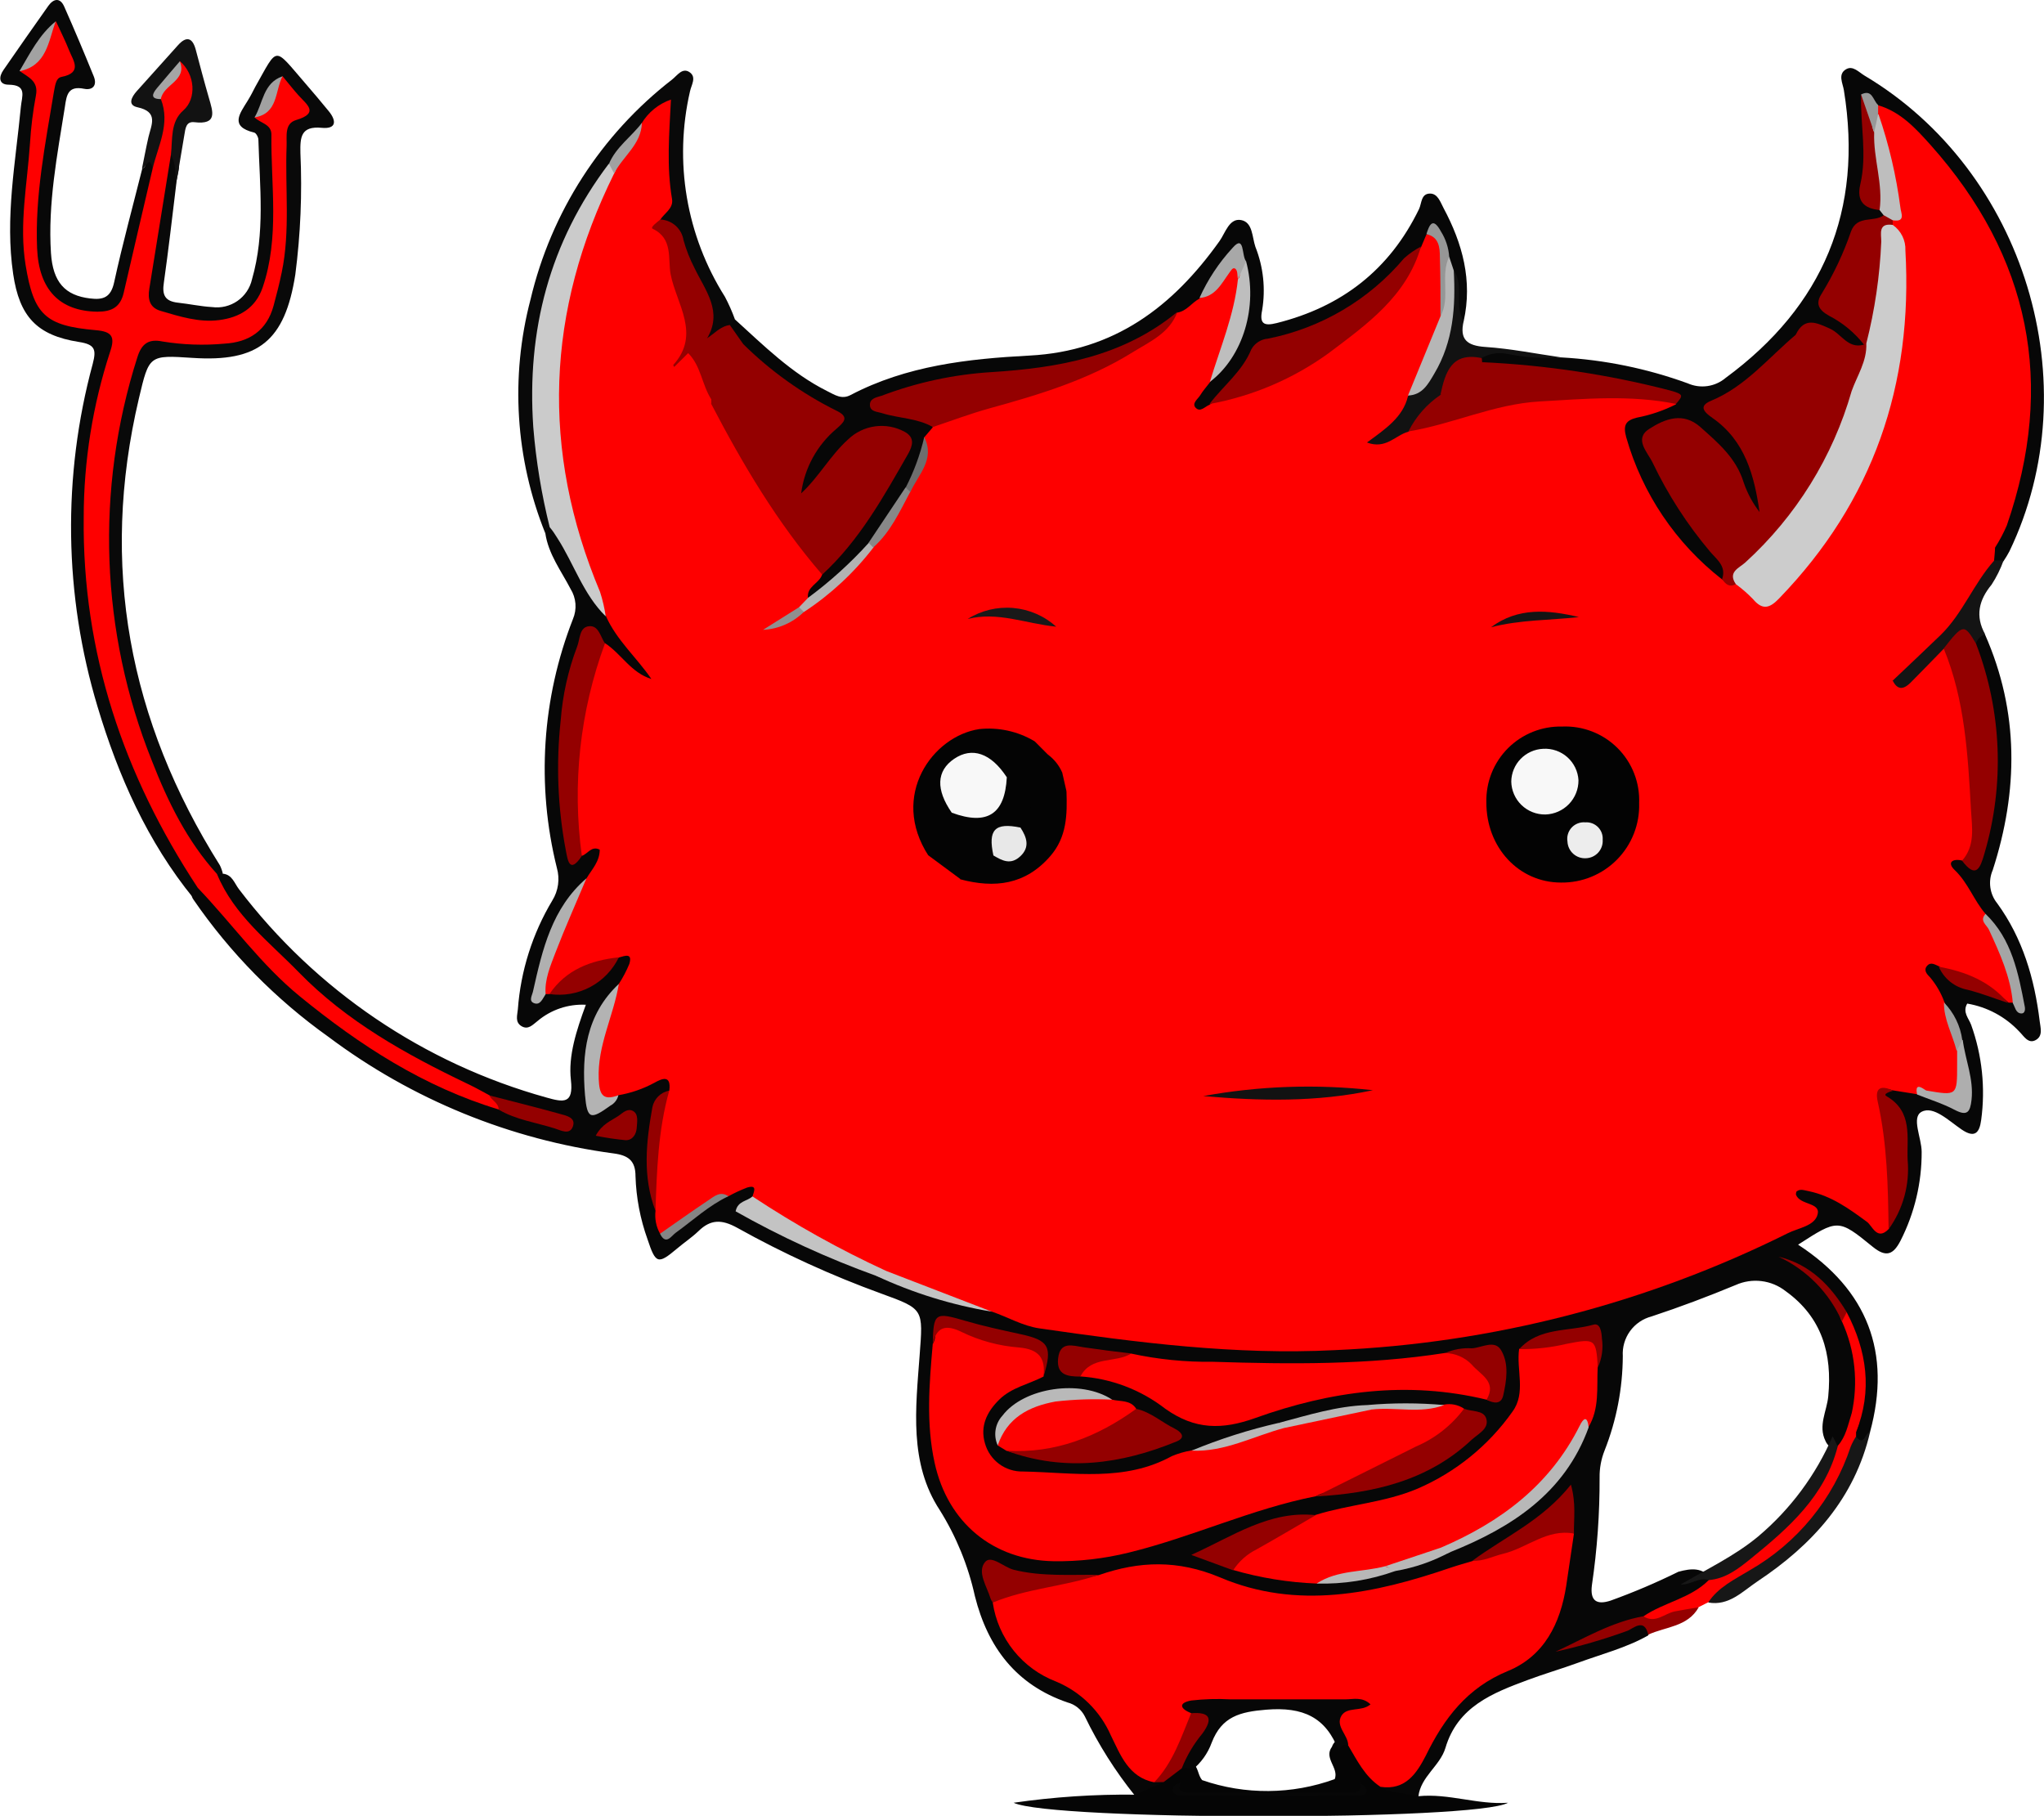 <svg width="197" height="175" viewBox="0 0 197 175" fill="none" xmlns="http://www.w3.org/2000/svg">
<g clip-path="url(#clip0_32_255)">
<path d="M21.479 84.202C22.37 84.283 22.586 85.107 23.024 85.686C30.441 95.438 40.854 102.494 52.668 105.773C54.317 106.241 55.29 106.411 55.023 104.081C54.755 101.751 55.558 99.295 56.464 96.832C54.771 96.746 53.109 97.305 51.813 98.397C51.353 98.746 50.914 99.288 50.26 98.894C49.607 98.501 49.867 97.826 49.911 97.269C50.184 93.563 51.322 89.972 53.232 86.784C53.52 86.32 53.708 85.801 53.783 85.261C53.859 84.72 53.82 84.17 53.671 83.645C51.687 75.681 52.229 67.297 55.223 59.654C55.419 59.189 55.501 58.683 55.461 58.179C55.42 57.676 55.26 57.189 54.993 56.76C54.087 55.016 52.853 53.406 52.556 51.38C52.581 51.215 52.656 51.06 52.77 50.937C52.884 50.814 53.032 50.728 53.195 50.69C54.592 50.69 54.807 51.907 55.201 52.783C56.189 55.009 57.133 57.176 59.243 58.578C60.402 60.367 61.419 62.244 62.957 63.773C63.656 64.455 63.938 65.316 63.076 66.088C62.215 66.86 61.59 66.37 60.892 65.865C59.688 65.027 59.116 63.528 57.734 62.897C56.442 62.726 56.286 63.773 56.093 64.574C54.796 69.661 54.431 74.941 55.015 80.157C55.104 80.899 55.29 81.211 56.003 81.219C56.94 81.003 57.972 80.654 58.574 81.738C58.787 82.171 58.858 82.661 58.775 83.137C58.692 83.613 58.461 84.051 58.113 84.387C57.841 84.738 57.593 85.108 57.37 85.493C54.272 87.533 53.255 90.754 52.459 94.108C52.442 94.251 52.464 94.395 52.523 94.526C52.582 94.656 52.676 94.769 52.794 94.85C52.965 94.902 53.121 94.969 53.284 95.028C56.026 95.103 57.853 93.648 59.324 91.548C61.397 91.355 62.111 92.171 61.442 93.975C61.195 94.502 60.888 95 60.528 95.459C57.296 97.573 57.118 100.972 56.962 104.289C56.895 105.862 57.504 105.929 59.451 104.63C60.55 104.222 61.627 103.77 62.734 103.391C64.547 102.768 65.305 103.517 65.067 105.617C63.21 107.205 62.304 111.168 63.44 113.446C63.871 114.29 64.143 115.206 64.243 116.147C64.317 116.563 64.421 116.964 64.934 117.045C66.026 117.231 66.702 116.585 67.408 115.94C68.114 115.294 68.894 114.366 70.023 114.055C72.995 113.164 73.277 113.313 73.277 115.539C72.749 116.689 73.596 117.134 74.347 117.602C77.682 119.638 81.245 121.274 84.963 122.477C87.594 123.917 90.528 124.184 93.403 124.703C94.268 124.86 95.122 125.073 95.959 125.341C99.243 127.056 102.876 127.471 106.45 127.991C111.936 128.812 117.471 129.268 123.017 129.356C128.419 129.34 133.812 128.931 139.154 128.132C149.731 126.653 160.022 123.578 169.674 119.012C171.16 118.27 172.847 117.787 172.215 115.353C171.918 114.173 173.062 113.595 174.303 113.788C176.06 114.106 177.721 114.819 179.162 115.873C179.838 116.34 180.477 116.852 181.391 116.667C182.305 116.481 182.527 116.162 182.676 115.235C183.077 112.808 182.624 110.433 182.475 108.044C182.426 107.608 182.22 107.204 181.896 106.909C180.41 105.298 180.455 105.276 182.386 104.2C183.241 104.096 183.872 104.586 184.615 104.89C185.521 105.194 186.398 105.632 187.319 105.862C189.043 106.352 189.682 105.736 189.259 103.911C188.998 102.79 188.293 101.788 188.263 100.586C188.159 99.102 187.208 98.175 186.198 97.254C185.941 96.462 185.608 95.697 185.202 94.969C184.712 94.271 184.4 93.529 185.001 92.743C185.116 92.577 185.263 92.435 185.434 92.326C185.604 92.218 185.794 92.144 185.993 92.109C186.193 92.075 186.397 92.08 186.594 92.125C186.791 92.17 186.977 92.254 187.141 92.372C188.36 95.036 190.856 94.999 193.204 95.184C193.336 95.138 193.461 95.073 193.575 94.991C193.709 92.268 192.371 90.368 190.232 88.914C189.578 87.526 188.783 86.208 187.862 84.981C186.554 83.378 187.119 82.361 189.348 82.013C190.351 82.257 190.596 81.693 190.752 80.84C191.882 75.296 191.627 69.559 190.009 64.136C189.741 63.313 189.229 62.504 189.831 61.613C190.209 61.035 190.648 60.671 191.316 61.153C194.615 68.618 194.526 76.224 192.059 83.853C191.831 84.377 191.751 84.954 191.829 85.521C191.906 86.087 192.137 86.622 192.498 87.066C194.949 90.435 196.086 94.323 196.584 98.412C196.658 99.043 196.926 99.837 196.198 100.237C195.47 100.638 195.046 99.829 194.608 99.406C193.279 97.987 191.519 97.043 189.6 96.72C189.117 97.551 189.756 98.145 189.979 98.768C191.035 101.703 191.366 104.85 190.945 107.94C190.774 109.231 190.291 109.691 189.058 108.853C187.825 108.014 186.346 106.545 185.209 107.146C184.184 107.68 185.209 109.662 185.209 111.012C185.221 113.98 184.525 116.907 183.181 119.553C182.49 120.896 181.807 121.238 180.469 120.14C177.163 117.438 177.111 117.498 173.3 119.954C179.987 124.31 182.319 130.343 180.232 138.016C179.838 138.454 179.964 139.329 179.147 139.389C178.605 139.433 178.501 138.973 178.404 138.55C178.411 138.318 178.441 138.086 178.493 137.86C179.147 136.098 179.416 134.218 179.282 132.344C179.147 130.47 178.612 128.646 177.713 126.996C176.925 125.292 175.756 123.792 174.296 122.611C175.938 123.953 177.233 125.671 178.07 127.619C179.337 130.337 179.634 133.407 178.909 136.316C178.411 137.504 178.798 139.166 177.074 139.685C176.83 139.669 176.595 139.586 176.396 139.444C176.197 139.303 176.041 139.109 175.945 138.884C175.202 137.4 176.071 136.005 176.205 134.573C176.606 130.469 175.596 126.944 172.104 124.436C171.431 123.906 170.626 123.57 169.776 123.466C168.926 123.361 168.063 123.491 167.282 123.842C164.615 124.948 161.918 125.965 159.177 126.87C158.342 127.087 157.61 127.587 157.104 128.284C156.599 128.981 156.352 129.832 156.405 130.692C156.39 133.804 155.796 136.887 154.652 139.782C154.321 140.61 154.157 141.495 154.169 142.386C154.183 145.863 153.935 149.336 153.426 152.775C153.233 154.319 153.916 154.682 155.224 154.259C157.454 153.455 159.637 152.526 161.762 151.477C162.966 151.15 164.117 151.002 164.972 152.219C165.12 153.176 164.496 153.525 163.768 153.926C162.172 154.888 160.472 155.667 158.701 156.248C156.747 156.367 155.128 157.525 153.649 157.91C154.882 157.532 156.331 156.656 157.966 156.337C159.139 156.107 159.347 156.471 158.85 157.614C156.717 158.816 154.347 159.417 152.067 160.255C150.477 160.834 148.842 161.309 147.252 161.903C143.857 163.164 140.491 164.47 139.31 168.455C138.79 170.191 136.925 171.216 136.702 173.138C135.335 174.332 134.095 173.961 132.921 172.826C132.817 172.627 132.792 172.395 132.853 172.179C132.914 171.962 133.055 171.777 133.248 171.661C136.219 170.221 137.208 167.208 138.731 164.671C139.303 163.706 139.8 162.682 140.915 162.281C147.772 159.84 150.477 154.697 150.462 147.759C150.506 146.542 150.179 146.178 148.976 146.92C146.528 148.332 144.17 149.896 141.918 151.603C136.769 153.206 131.695 154.979 126.13 154.794C122.891 154.682 119.681 154.408 116.821 153.057C113.203 151.358 109.823 151.67 106.323 153.057C103.515 153.057 100.759 152.315 97.921 152.486C96.606 152.568 95.885 152.879 96.435 154.341C97.032 156.132 98.038 157.759 99.372 159.096C100.707 160.432 102.333 161.441 104.124 162.044C105.647 162.578 106.442 163.758 107.096 165.123C108.233 167.438 109.377 169.769 111.739 171.156C111.894 171.242 112.029 171.359 112.137 171.499C112.244 171.64 112.321 171.801 112.363 171.972C112.245 173.234 111.19 173.508 110.268 173.813C109.837 173.954 109.191 173.887 109.399 173.071C107.498 170.711 105.873 168.141 104.555 165.413C104.387 165.082 104.151 164.791 103.861 164.56C103.571 164.328 103.236 164.161 102.876 164.069C97.928 162.37 95.201 158.756 93.961 153.829C93.314 150.891 92.168 148.085 90.573 145.533C87.601 141.014 88.255 135.715 88.634 130.617C88.968 126.165 89.057 126.165 84.971 124.681C80.164 122.937 75.506 120.811 71.041 118.321C69.555 117.505 68.492 117.505 67.326 118.641C66.687 119.256 65.944 119.746 65.26 120.325C63.411 121.883 63.195 121.809 62.408 119.435C61.705 117.479 61.314 115.426 61.249 113.35C61.249 111.866 60.558 111.346 59.146 111.161C49.171 109.83 39.705 105.961 31.657 99.926C26.58 96.311 22.177 91.836 18.648 86.702C18.576 86.609 18.524 86.502 18.495 86.388C18.466 86.274 18.461 86.156 18.48 86.039C18.498 85.923 18.541 85.812 18.604 85.713C18.668 85.614 18.751 85.529 18.849 85.463C20.119 84.944 20.543 85.953 21.122 86.71C27.847 95.471 36.837 102.234 47.125 106.27C47.411 106.349 47.701 106.408 47.994 106.449C49.317 106.931 50.676 107.317 51.88 107.673C50.298 107.28 48.641 106.582 46.88 106.189C41.1 103.629 35.535 100.705 30.654 96.631C27.255 93.811 24.184 90.617 21.501 87.111C20.877 86.294 19.807 85.508 20.758 84.261C20.853 84.17 20.976 84.114 21.108 84.103C21.239 84.092 21.37 84.127 21.479 84.202Z" fill="#070707"/>
<path d="M150.506 34.447C154.656 34.68 158.748 35.52 162.654 36.94C163.251 37.207 163.912 37.3 164.56 37.208C165.208 37.116 165.817 36.843 166.316 36.42C175.744 29.482 179.585 20.266 177.713 8.697C177.602 8.007 177.111 7.161 177.914 6.679C178.575 6.278 179.154 6.961 179.704 7.287C195.165 16.489 201.413 37.021 193.672 53.124C193.5 53.448 193.312 53.763 193.107 54.066C192.969 54.197 192.792 54.279 192.603 54.301C192.414 54.322 192.223 54.282 192.059 54.185C191.864 54.037 191.713 53.839 191.623 53.611C191.533 53.383 191.506 53.136 191.547 52.894C191.585 52.159 191.772 51.44 192.097 50.779C196.629 38.847 195.108 27.731 187.535 17.431C185.821 15.03 183.717 12.933 181.309 11.227C181.061 11.231 180.822 11.32 180.633 11.48C180.388 13.656 180.255 15.843 180.232 18.032C180.172 19.049 180.722 19.435 181.472 19.776C181.731 19.967 181.909 20.247 181.97 20.562C181.97 20.948 181.97 21.409 181.599 21.542C178.783 22.64 178.486 25.49 177.282 27.701C176.725 28.718 177.141 29.519 177.966 30.224C178.917 31.033 179.957 31.805 180.113 33.192C179.37 34.877 178.501 34.068 177.535 33.445C176.331 32.703 175.068 32.005 173.634 32.955C171.703 34.892 169.986 37.051 167.587 38.483C166.472 39.151 166.554 39.967 167.349 40.85C169.054 42.916 170.194 45.389 170.655 48.026C170.863 48.976 170.915 49.889 169.83 50.252C168.872 50.557 168.389 49.829 167.98 49.05C166.933 47.032 166.339 44.739 164.459 43.21C163.986 42.74 163.448 42.34 162.862 42.023C162.501 41.824 162.09 41.735 161.68 41.767C161.269 41.798 160.877 41.949 160.551 42.201C159.749 42.854 160.031 43.685 160.402 44.427C161.928 47.387 163.748 50.186 165.833 52.783C166.651 53.829 167.988 55.194 165.885 56.441C165.038 56.582 164.518 56.026 163.969 55.543C159.903 52.071 156.995 47.442 155.633 42.275C155.18 40.598 155.744 39.722 157.505 39.374C158.211 39.233 159.102 39.522 159.422 38.528C159.021 37.496 158.07 37.786 157.334 37.689C153.025 37.318 148.768 36.532 144.474 36.049C143.664 35.96 142.839 35.864 142.535 34.899C142.505 34.64 142.566 34.378 142.705 34.157C145.35 33.23 147.899 34.506 150.506 34.447Z" fill="#070707"/>
<path d="M70.833 30.781C73.611 33.304 76.293 35.975 79.703 37.682C80.446 38.045 81.1 38.535 81.984 38.068C87.378 35.24 93.284 34.58 99.213 34.268C107.386 33.845 113.025 29.571 117.542 23.227C118.099 22.44 118.478 21 119.615 21.208C120.751 21.416 120.67 22.848 120.996 23.791C121.765 25.732 121.989 27.846 121.643 29.905C121.375 31.211 121.821 31.441 123.04 31.137C129.317 29.571 133.939 25.987 136.769 20.14C137.029 19.59 136.948 18.655 137.832 18.655C138.575 18.655 138.827 19.486 139.132 20.058C140.959 23.471 141.933 27.048 141.071 30.944C139.927 31.063 140.023 30.202 139.956 29.504C139.888 28.564 139.699 27.636 139.392 26.744C139.186 26.246 139.041 25.725 138.961 25.193C138.842 24.785 138.693 24.406 138.218 24.369C137.899 24.44 137.585 24.537 137.282 24.659C135.595 24.889 134.942 26.41 134.057 27.464C131.487 30.536 128.114 32.131 124.399 33.222C122.837 33.623 121.473 34.575 120.558 35.901C119.555 37.318 118.084 38.402 117.044 39.834C116.197 40.324 115.343 40.502 114.644 39.656C113.946 38.81 114.347 37.993 114.875 37.222C115.101 36.755 115.377 36.315 115.699 35.908C119.124 33.845 120.818 29.067 119.161 26.143C117.334 26.447 116.873 27.939 116.323 29.349C115.622 30.071 114.878 30.75 114.094 31.382C105.825 36.576 96.219 36.821 86.561 38.461C88.047 39.745 89.874 39.27 90.417 40.88C90.488 41.159 90.495 41.45 90.437 41.731C90.379 42.013 90.258 42.277 90.082 42.505C89.34 44.063 88.76 45.696 88.01 47.254C87.385 49.481 85.342 50.809 84.295 52.761C82.393 54.831 80.781 57.257 77.779 57.955C76.293 56.471 77.779 55.81 78.559 54.942C81.203 51.861 83.544 48.534 85.55 45.006C85.959 44.308 86.501 43.522 85.721 42.78C84.941 42.038 83.909 42.253 83.062 42.78C81.427 43.878 80.402 45.533 79.272 47.076C78.648 47.93 78.091 48.998 76.843 48.293C75.595 47.588 76.041 46.512 76.405 45.518C76.92 44.213 77.629 42.992 78.507 41.897C79.347 40.821 79.183 39.953 78.01 39.374C75.238 38.001 73.106 35.849 70.914 33.756C70.524 33.496 70.224 33.122 70.055 32.685C69.886 32.248 69.857 31.769 69.971 31.315C70.059 31.162 70.184 31.033 70.335 30.94C70.485 30.847 70.656 30.792 70.833 30.781Z" fill="#070707"/>
<path d="M19.064 85.582L18.655 86.576C14.198 81.107 11.404 74.785 9.406 68.121C6.162 57.361 6 45.909 8.938 35.062C9.302 33.675 9.153 33.192 7.6 32.955C3.536 32.317 1.872 30.491 1.27 26.41C0.468 20.985 1.501 15.643 2.013 10.277C2.103 9.291 2.652 8.185 0.84 8.163C-0.126 8.163 -0.141 7.421 0.334 6.745C1.768 4.675 3.202 2.612 4.658 0.564C5.149 -0.126 5.78 -0.267 6.181 0.616C7.169 2.842 8.106 5.068 9.034 7.354C9.391 8.229 8.93 8.727 8.098 8.556C6.553 8.244 6.419 9.157 6.256 10.285C5.513 14.96 4.606 19.613 4.911 24.384C5.097 27.204 6.27 28.473 8.678 28.762C9.97 28.925 10.691 28.651 11.003 27.197C11.813 23.486 12.801 19.887 13.715 16.236C14.354 16.029 13.715 14.99 14.495 14.96C15.275 14.93 15.238 15.628 15.364 16.169C14.825 20.557 13.966 24.9 12.794 29.163C12.686 29.704 12.38 30.186 11.937 30.515C11.494 30.844 10.944 30.997 10.394 30.944C5.074 31.018 3.336 29.46 3.039 24.102C2.828 18.102 3.491 12.102 5.007 6.293C5.095 6.093 5.123 5.873 5.088 5.658C5.052 5.443 4.954 5.243 4.807 5.083C3.574 5.187 3.499 5.358 4.146 6.686C4.889 9.298 3.774 11.791 3.611 14.344C3.343 18.344 2.348 22.306 3.358 26.336C4.19 29.623 5.416 30.662 8.863 30.788C11.88 30.914 12.355 31.634 11.516 34.684C7.405 49.649 8.841 64.072 15.825 77.953C16.753 79.801 17.883 81.515 18.797 83.348C19.153 84.083 19.77 84.751 19.064 85.582Z" fill="#080808"/>
<path d="M21.479 84.201L20.914 84.246C19.428 84.676 18.93 83.504 18.381 82.621C12.771 73.494 9.547 63.698 9.532 52.857C9.532 46.49 10.149 40.309 12.162 34.268C12.905 31.946 13.41 31.575 15.877 31.871C17.643 32.096 19.429 32.136 21.204 31.99C22.285 31.957 23.327 31.58 24.178 30.912C25.028 30.244 25.642 29.322 25.929 28.28C27.415 23.998 26.835 19.62 26.858 15.272C26.858 13.483 27.296 11.71 26.954 9.973C26.137 10.381 26.954 10.856 26.843 11.279C26.843 16.251 27.37 21.23 26.464 26.165C25.595 30.87 22.92 32.673 18.187 31.805C13.284 30.914 12.905 30.387 13.73 25.527C14.227 22.559 14.911 19.59 15.401 16.622C15.411 16.257 15.515 15.901 15.704 15.589C15.893 15.277 16.16 15.019 16.479 14.841C17.831 15.583 16.991 16.763 16.984 17.765C16.597 20.919 16.241 24.08 15.795 27.219C15.602 28.451 15.914 29.029 17.14 29.17C18.239 29.289 19.369 29.534 20.439 29.593C21.298 29.709 22.17 29.499 22.883 29.005C23.595 28.51 24.096 27.767 24.287 26.922C25.572 22.47 25.03 17.965 24.904 13.468C24.904 13.231 24.688 12.823 24.502 12.778C22.088 12.192 23.12 10.938 23.863 9.721C24.138 9.276 24.376 8.816 24.606 8.363C26.835 4.423 26.337 4.467 29.391 7.992C30.164 8.882 30.926 9.788 31.679 10.708C32.459 11.658 32.422 12.459 30.996 12.318C28.99 12.133 28.923 13.223 28.953 14.737C29.131 18.652 28.967 22.575 28.462 26.462C27.459 32.851 24.918 34.914 18.551 34.491C14.361 34.216 14.376 34.216 13.388 38.394C9.591 54.497 12.422 69.449 21.189 83.385C21.317 83.645 21.414 83.919 21.479 84.201Z" fill="#090909"/>
<path d="M70.833 30.781L70.342 31.367C69.837 32.242 69.54 33.393 68.113 33.096C67.497 32.843 67.081 32.354 67.311 31.723C67.928 30.053 67.14 28.718 66.427 27.345C66.175 26.895 65.959 26.426 65.781 25.942C65.201 24.169 64.822 22.284 63.009 21.238C63.619 18.462 63.47 15.65 63.359 12.838C63.359 12.548 63.359 12.941 63.247 12.674C63.247 12.622 63.002 12.719 62.891 12.86C61.457 13.928 59.659 14.559 58.968 16.422C54.026 23.86 51.779 32.763 52.601 41.652C52.763 44.084 53.099 46.502 53.604 48.887C53.775 49.629 53.789 50.371 53.002 50.831L52.549 51.38C49.67 44.222 49.172 36.328 51.13 28.866C53.117 20.448 57.934 12.965 64.778 7.665C65.268 7.28 65.766 6.478 66.464 6.96C67.162 7.443 66.628 8.185 66.501 8.808C65.727 12.166 65.626 15.643 66.203 19.04C66.781 22.436 68.026 25.685 69.867 28.599C70.24 29.302 70.563 30.031 70.833 30.781Z" fill="#090909"/>
<path d="M109.421 172.959L112.148 171.765C111.881 170.518 113.04 170.399 113.634 169.85C113.872 169.721 114.146 169.673 114.414 169.713C114.682 169.753 114.93 169.88 115.12 170.073C115.506 170.496 115.484 171.119 115.863 171.557C120.007 172.992 124.519 172.958 128.641 171.46C129.065 170.37 127.549 169.449 128.374 168.344C128.428 168.179 128.517 168.027 128.634 167.899C128.75 167.771 128.893 167.668 129.052 167.598C129.211 167.528 129.383 167.492 129.557 167.493C129.73 167.494 129.902 167.531 130.06 167.602C130.88 168.096 131.574 168.772 132.089 169.578C132.604 170.383 132.927 171.297 133.032 172.247C134.176 172.87 135.484 172.781 136.695 173.108C139.622 172.811 142.416 173.954 145.343 173.738C142.274 175.49 101.368 175.482 97.69 173.738C101.574 173.176 105.497 172.915 109.421 172.959Z" fill="#050505"/>
<path d="M16.969 17.758C16.85 16.808 17.021 15.813 16.471 14.938C15.312 12.904 16.753 11.094 16.976 9.216C16.88 9.454 16.872 9.676 16.776 9.892C16.36 11.45 16.129 13.031 15.825 14.604C15.698 15.264 15.914 16.296 14.703 16.281C14.421 14.797 14.027 16.281 13.685 16.236C13.893 15.227 14.079 14.21 14.309 13.209C14.591 12.014 15.305 10.782 13.247 10.337C12.251 10.122 12.697 9.328 13.172 8.793C14.495 7.309 15.827 5.825 17.169 4.341C17.95 3.48 18.537 3.599 18.856 4.749C19.272 6.322 19.688 7.896 20.141 9.461C20.513 10.76 20.996 12.044 18.737 11.777C17.912 11.68 17.875 12.4 17.771 12.986C17.511 14.567 17.236 16.162 16.969 17.758Z" fill="#121212"/>
<path d="M177.119 139.344C177.914 138.454 178.107 137.311 178.456 136.235C179.6 136.576 179.073 137.326 178.887 137.994C178.887 138.135 178.887 138.283 178.887 138.424C178.642 143.255 175.514 146.416 172.297 149.436C170.01 151.468 167.43 153.147 164.645 154.415L163.731 154.875C162.649 155.549 161.468 156.05 160.232 156.36C159.563 156.575 158.701 156.916 158.396 155.773C160.388 154.408 162.943 154.052 164.704 152.263C166.747 150.371 169.288 149.154 171.316 147.18C173.701 144.858 175.143 141.934 177.119 139.344Z" fill="#FE0000"/>
<path d="M140.112 26.061C141.145 27.545 140.112 29.438 141.071 30.936C140.655 32.703 141.375 33.319 143.159 33.437C145.618 33.6 148.062 34.098 150.506 34.446C148.766 34.565 147.017 34.452 145.306 34.112C144.446 33.923 143.546 34.066 142.787 34.513C141.42 35.582 139.778 36.42 139.533 38.424C138.604 39.908 136.561 40.457 136.182 42.379C135.363 42.998 134.447 43.477 133.471 43.796C133.287 43.883 133.088 43.932 132.885 43.942C132.681 43.951 132.479 43.921 132.287 43.852C132.096 43.783 131.921 43.677 131.77 43.54C131.62 43.403 131.499 43.238 131.413 43.054C131.232 42.73 131.18 42.349 131.266 41.987C131.353 41.626 131.572 41.31 131.881 41.103C133.248 40.064 134.109 38.624 135.179 37.311C138.723 35.923 138.701 32.569 139.414 29.623C139.726 28.443 139.057 27.093 140.112 26.061Z" fill="#121212"/>
<path d="M164.637 154.438C165.603 152.953 167.2 152.211 168.634 151.336C173.236 148.698 176.702 144.457 178.367 139.426C178.507 139.084 178.678 138.756 178.88 138.446C179.704 139.463 179.741 138.031 180.239 138.008C178.753 144.412 174.66 148.902 169.362 152.419C167.951 153.362 166.628 154.801 164.637 154.438Z" fill="#171717"/>
<path d="M192.186 54.007H193.107C192.813 54.829 192.424 55.613 191.948 56.345C190.722 57.829 190.351 59.372 191.324 61.123C191.12 61.194 190.935 61.311 190.783 61.464C190.631 61.617 190.516 61.803 190.447 62.007C189.56 62.439 188.706 62.935 187.891 63.491C186.725 64.233 186.019 65.487 185.001 66.392C183.612 67.624 182.869 67.476 181.814 65.799C181.881 63.862 183.835 63.505 184.831 62.363C186.658 60.255 188.657 58.333 189.935 55.788C190.358 54.95 190.536 53.465 192.186 54.007Z" fill="#141414"/>
<path d="M158.389 155.766C159.533 156.508 160.41 155.499 161.413 155.298C162.156 155.15 162.951 155.031 163.723 154.898C162.654 156.797 160.536 156.76 158.857 157.539C158.471 155.847 157.371 156.998 156.807 157.183C154.56 158 152.262 158.666 149.927 159.179C152.698 157.896 155.328 156.308 158.389 155.766Z" fill="#940000"/>
<path d="M191.368 88.075C190.232 86.769 189.704 85.107 188.397 83.853C187.609 83.111 188.196 82.71 189.14 82.94C190.767 83.074 190.781 81.664 190.848 80.781C191.319 75.259 190.734 69.699 189.125 64.396C188.872 63.55 188.694 62.415 187.334 62.526C186.272 63.609 185.224 64.708 184.147 65.784C183.53 66.4 182.914 66.585 182.431 65.613C182.223 65.468 181.979 65.383 181.726 65.368C181.473 65.352 181.221 65.406 180.997 65.524C183.716 64.04 185.611 61.695 187.594 59.469C188.642 58.289 190.001 57.139 190.358 55.521C190.466 54.953 190.693 54.415 191.025 53.942C191.357 53.468 191.785 53.071 192.282 52.775C192.719 52.093 193.099 51.375 193.419 50.631C198.134 36.977 195.682 24.755 186.064 13.966C184.645 12.385 183.181 10.775 181.012 10.144C180.871 10.24 180.751 10.364 180.66 10.508C180.57 10.653 180.51 10.814 180.484 10.982C180.419 11.776 180.549 12.573 180.863 13.305C181.863 15.791 182.251 18.482 181.992 21.149C181.928 21.361 181.893 21.58 181.888 21.802C182.449 23.174 182.717 24.647 182.676 26.128C182.973 36.357 179.568 46.35 173.084 54.274C170.937 56.975 170.729 57.035 167.802 55.647C167.171 55.543 166.628 56.211 165.974 55.84C161.516 52.366 158.279 47.566 156.732 42.134C156.398 40.925 156.732 40.509 157.765 40.249C159.074 39.998 160.342 39.566 161.532 38.965C161.428 37.89 160.506 38.083 159.867 37.979C156.343 37.347 152.749 37.194 149.184 37.526C144.459 38.008 139.748 38.758 135.714 41.615C134.503 41.934 133.582 43.336 131.747 42.646C133.552 41.325 135.209 40.212 135.699 38.194C137.861 35.968 138.849 33.148 139.488 30.187C139.6 28.305 139.503 26.416 139.199 24.555C139.057 23.738 139.332 22.099 137.475 22.603L136.955 23.835C132.912 29.674 127.223 34.181 120.61 36.784C119.174 37.351 117.815 38.099 116.568 39.01C116.138 39.181 115.692 39.752 115.253 39.314C114.815 38.877 115.461 38.454 115.692 38.068C115.922 37.682 116.286 37.274 116.583 36.88C118.663 34 119.814 30.554 119.882 27.003C119.696 26.343 119.949 25.371 118.99 25.215C118.3 25.111 118.173 25.957 117.854 26.402C117.184 27.278 116.422 28.079 115.58 28.792C114.837 29.193 114.362 29.994 113.456 30.128C111.16 32.844 108.054 34.216 104.785 35.322C100.714 36.717 96.561 37.838 92.452 39.106C91.338 39.455 90.105 39.73 89.882 41.207L89.057 42.171C89.384 44.145 88.247 45.659 87.438 47.277C86.489 49.184 85.303 50.964 83.909 52.575C82.095 54.732 80.036 56.669 77.772 58.348C77.853 58.253 77.905 58.138 77.923 58.014C77.942 57.891 77.925 57.765 77.876 57.651C77.712 56.545 78.908 56.255 79.221 55.424C79.718 54.178 78.998 53.265 78.284 52.456C75.535 49.251 73.507 45.585 71.397 41.964C70.654 40.724 70.312 39.21 68.968 38.379C67.229 37.712 65.751 37.86 64.443 39.411C63.136 40.962 60.728 41.14 59.161 42.32C58.893 42.75 58.715 43.218 58.225 43.307C58.471 42.922 58.789 42.587 59.161 42.32C59.242 42.152 59.358 42.003 59.5 41.881C59.642 41.76 59.807 41.669 59.986 41.615C63.017 40.776 64.443 38.253 65.929 35.812C66.457 34.773 66.382 33.534 67.229 32.569C67.462 32.274 67.584 31.906 67.573 31.53C67.562 31.155 67.419 30.795 67.17 30.514C66.427 29.556 66.263 28.369 65.989 27.226C65.476 25.111 65.067 22.952 63.611 21.215C64.012 20.54 64.926 20.11 64.77 19.175C64.235 16.066 64.495 12.934 64.666 9.595C63.478 10.008 62.474 10.825 61.828 11.903C61.085 13.877 59.243 15.131 58.366 17.023C57.266 19.13 55.929 21.253 55.186 23.583C52.791 30.982 52.2 38.846 53.462 46.52C54.243 51.172 56.375 55.246 58.403 59.387C59.428 61.695 61.375 63.379 62.779 65.435C60.803 64.826 59.889 63.016 58.321 61.992C56.575 62.081 56.516 63.624 56.226 64.715C54.783 69.858 54.406 75.242 55.119 80.536C55.231 81.278 55.312 82.02 56.085 82.48C56.65 82.294 57.014 81.478 57.801 81.886C57.801 83.029 57.058 83.764 56.538 84.632C54.566 87.404 53.148 90.531 52.363 93.841C52.2 94.531 51.783 95.243 52.608 95.807H52.972C55.279 94.784 57.513 93.604 59.659 92.275C60.238 92.112 60.981 91.808 60.654 92.898C60.378 93.569 60.04 94.213 59.644 94.82C58.002 97.789 56.783 100.831 57.118 104.289C57.311 106.285 57.757 106.515 59.599 105.551C60.816 105.343 61.991 104.937 63.076 104.348C63.767 103.963 64.703 103.525 64.51 105.091C64.223 105.302 63.983 105.569 63.804 105.877C63.625 106.184 63.511 106.526 63.47 106.879C62.891 110.137 62.534 113.387 63.18 116.674C63.086 117.444 63.239 118.224 63.619 118.9C64.659 118.967 65.231 118.121 66.018 117.683C67.422 116.941 68.351 115.279 70.209 115.286C70.783 114.969 71.379 114.691 71.992 114.455C73.009 114.144 72.675 114.811 72.526 115.301C72.831 117.149 74.503 117.639 75.788 118.366C78.827 120.102 82.088 121.423 85.261 122.9C88.642 124.255 92.095 125.426 95.603 126.41C97.133 126.929 98.574 127.79 100.179 128.02C109.607 129.386 119.005 130.603 128.612 130.12C143.809 129.469 158.699 125.629 172.312 118.848C173.345 118.329 174.92 118.158 175.187 117.008C175.454 115.858 173.478 116.162 173.092 115.131C173.092 115.071 173.092 114.99 173.129 114.849C173.486 114.53 173.872 114.715 174.325 114.797C176.502 115.249 178.218 116.489 179.949 117.765C180.455 118.143 180.915 119.605 182.03 118.448C182.285 117.914 182.438 117.338 182.483 116.748C182.847 113.038 183.501 109.328 181.324 105.825C180.581 104.668 181.74 104.868 182.446 105.083L184.778 105.454C185.733 105.464 186.67 105.703 187.513 106.152C188.694 106.679 189.192 106.233 189.296 104.935C189.284 103.717 189.147 102.503 188.887 101.313C188.636 99.669 188.135 98.072 187.401 96.579C187.084 95.708 186.616 94.9 186.019 94.19C185.729 93.9 185.358 93.514 185.729 93.084C186.101 92.654 186.517 92.987 186.903 93.136C188.85 94.858 191.695 94.858 193.59 96.631H194.021C194.764 95.926 194.385 95.191 194.169 94.405C193.481 92.195 192.541 90.071 191.368 88.075ZM77.475 58.586L77.801 58.326C77.702 58.424 77.593 58.511 77.475 58.586Z" fill="#FE0000"/>
<path d="M59.183 42.26C58.916 42.691 58.737 43.158 58.247 43.247C58.494 42.862 58.812 42.527 59.183 42.26Z" fill="#333333"/>
<path d="M77.764 58.326C77.665 58.424 77.555 58.511 77.437 58.586L77.764 58.326Z" fill="#333333"/>
<path d="M133.047 172.202C131.561 171.223 130.818 169.694 129.942 168.218C129.199 167.223 127.772 166.533 128.404 164.938C128.745 164.077 128.121 164.648 127.98 164.633C124.199 164.196 120.395 164.589 116.606 164.47C115.93 164.47 115.796 164.99 115.662 165.494C114.406 167.72 113.812 170.451 111.242 171.765C108.753 171.29 107.973 169.078 107.066 167.253C106.04 164.907 104.148 163.046 101.784 162.058C100.185 161.447 98.777 160.422 97.705 159.088C96.633 157.754 95.936 156.159 95.684 154.467C96.048 152.649 97.571 152.82 98.879 152.59C101.204 152.182 103.597 152.323 105.907 151.796C109.83 150.438 113.5 150.312 117.586 152.018C125.016 155.18 132.49 153.592 139.815 151.083C140.514 150.846 141.227 150.653 141.933 150.438C144.121 149.563 146.253 148.552 148.315 147.41C149.578 146.757 150.751 146.186 151.695 147.818C151.45 149.488 151.205 151.158 150.952 152.827C150.387 156.456 148.835 159.602 145.328 161.042C141.413 162.652 139.184 165.583 137.416 169.204C136.554 170.874 135.469 172.573 133.047 172.202Z" fill="#FE0000"/>
<path d="M100.573 132.665C99.139 133.408 97.497 133.712 96.301 134.892C95.105 136.072 94.451 137.452 94.926 139.084C95.145 139.885 95.627 140.589 96.293 141.084C96.96 141.579 97.774 141.836 98.604 141.815C103.433 141.904 108.374 142.846 112.943 140.331C113.554 140.076 114.192 139.892 114.845 139.782C117.987 139.351 120.833 137.808 123.953 137.296C126.73 136.541 129.551 135.958 132.401 135.552C134.667 135.426 136.933 135.76 139.184 135.367C139.843 135.243 140.524 135.379 141.086 135.745C141.829 137.474 140.41 138.172 139.407 138.877C135.973 141.225 132.123 142.9 128.062 143.811C127.625 143.845 127.2 143.977 126.821 144.197C120.632 145.414 114.897 148.137 108.79 149.629C106.424 150.216 103.991 150.495 101.553 150.46C95.714 150.364 91.345 146.75 90.082 140.991C89.243 137.177 89.562 133.363 89.897 129.541C90.119 129.155 90.193 128.702 90.105 128.265C90.105 127.382 90.446 126.989 91.308 127.293C94.084 128.206 96.912 128.949 99.778 129.519C101.509 129.935 100.744 131.508 100.573 132.665Z" fill="#FE0000"/>
<path d="M14.703 16.281C15.223 14.055 16.442 11.94 15.505 9.55C15.015 8.808 15.639 8.497 15.996 8.066C16.568 7.413 17.296 6.864 17.333 5.892C18.819 7.153 18.96 9.513 17.675 10.634C16.39 11.754 16.649 13.431 16.471 14.923C15.783 19.227 15.089 23.528 14.391 27.827C14.235 28.792 14.391 29.638 15.468 29.957C17.311 30.499 19.183 31.1 21.13 30.847C23.076 30.595 24.629 29.697 25.312 27.709C26.962 22.87 26.1 17.891 26.159 12.964C26.159 11.94 25.06 11.873 24.532 11.302C26.181 10.485 25.914 8.333 27.229 7.339C27.749 7.962 28.247 8.608 28.789 9.209C29.599 10.099 30.78 10.901 28.537 11.569C27.392 11.91 27.66 13.142 27.623 14.077C27.467 18.128 27.987 22.24 27.155 26.239C26.932 27.323 26.657 28.399 26.367 29.467C25.713 31.864 24.005 32.985 21.642 33.118C19.648 33.302 17.638 33.232 15.661 32.91C14.294 32.628 13.633 33.148 13.232 34.454C9.17 47.184 9.67 60.928 14.643 73.33C16.174 77.256 18.031 81.055 20.914 84.231C22.549 88.216 25.936 90.761 28.804 93.707C33.41 98.434 39.116 101.603 45.015 104.43C45.758 104.779 46.456 105.172 47.17 105.558C47.549 105.892 48.136 105.914 48.425 106.345C48.715 106.775 48.633 107.012 48.061 106.923C40.855 104.749 34.688 100.749 28.916 96.037C25.156 92.973 22.378 89.032 19.064 85.567C11.917 74.725 7.92 62.897 8.068 49.837C8.074 44.428 8.931 39.054 10.609 33.912C11.122 32.428 10.773 31.953 9.235 31.82C4.354 31.396 3.254 30.335 2.467 25.542C1.828 21.616 2.63 17.728 2.89 13.825C2.984 12.273 3.175 10.729 3.462 9.202C3.737 7.806 2.719 7.443 1.895 6.842C3.611 5.647 4.324 3.718 5.386 2.041C5.817 2.983 6.285 3.903 6.664 4.861C7.043 5.818 7.994 7.012 5.921 7.413C5.334 7.525 5.305 8.378 5.178 8.949C4.361 13.906 3.366 18.856 3.574 23.924C3.744 27.946 5.765 29.987 9.383 30.039C10.78 30.039 11.612 29.601 11.932 28.176C12.838 24.206 13.782 20.243 14.703 16.281Z" fill="#FE0000"/>
<path d="M126.895 152.612C124.17 152.504 121.468 152.066 118.849 151.306C118.262 149.963 119.161 149.303 120.083 148.65C122.103 147.165 124.496 146.698 126.814 145.993C130.046 144.984 133.463 144.813 136.635 143.463C140.308 141.877 143.47 139.309 145.774 136.042C147.096 134.239 146.13 132.02 146.413 130.009C148.3 129.074 150.387 128.933 152.408 128.569C154.08 128.265 154.399 129.022 153.983 131.79C153.887 133.741 154.176 135.76 153.084 137.556C152.044 137.942 151.948 139.04 151.487 139.782C148.59 144.746 143.902 147.366 138.857 149.547C137.104 150.218 135.319 150.8 133.508 151.291C131.316 151.825 129.08 152.056 126.895 152.612Z" fill="#FE0000"/>
<path d="M143.277 134.892C135.662 133.044 128.233 134.06 120.989 136.658C117.809 137.8 115.179 137.808 112.311 135.767C109.948 133.932 107.089 132.846 104.102 132.651C103.545 131.285 104.295 131.003 105.461 130.706C106.628 130.41 107.861 130.981 109.005 130.447C111.602 131.01 114.254 131.277 116.91 131.241C124.34 131.478 131.836 131.552 139.243 130.395C142.252 130.157 144.072 131.404 144.288 133.793C144.384 134.639 144.459 135.329 143.277 134.892Z" fill="#FE0000"/>
<path d="M59.191 16.719C52.638 29.957 52.103 43.388 57.831 57.042C58.08 57.812 58.264 58.601 58.381 59.402C56.211 57.272 55.32 54.348 53.722 51.862C53.5 51.499 53.247 51.12 52.98 50.809C52.19 47.642 51.66 44.415 51.397 41.162C50.758 31.827 52.957 23.353 58.663 15.798C59.465 15.769 59.517 16.162 59.191 16.719Z" fill="#CBCBCB"/>
<path d="M189.102 82.947C190.388 81.508 190.061 79.727 189.964 78.079C189.667 72.796 189.392 67.498 187.334 62.496C189.199 60.114 189.303 60.099 190.447 62.029C192.935 68.502 193.22 75.614 191.257 82.265C190.863 83.638 190.462 84.758 189.102 82.947Z" fill="#940000"/>
<path d="M58.307 62.007C55.892 68.547 55.127 75.581 56.078 82.487C54.852 84.335 54.703 82.784 54.532 81.946C53.749 77.815 53.584 73.591 54.042 69.412C54.225 66.984 54.758 64.595 55.624 62.318C55.914 61.576 55.825 60.456 56.761 60.352C57.697 60.248 57.868 61.361 58.307 62.007Z" fill="#940000"/>
<path d="M96.992 139.811L96.138 139.292C96.687 136.116 98.582 134.587 102.646 134.365C104.174 134.17 105.726 134.348 107.17 134.884C107.98 135.099 108.946 134.884 109.511 135.775C109.674 136.91 108.983 137.563 108.121 138.001C104.637 139.975 100.996 141.043 96.992 139.811Z" fill="#FE0000"/>
<path d="M96.992 139.812C101.695 140.101 105.773 138.476 109.51 135.775C110.915 136.086 111.97 137.073 113.225 137.689C113.79 137.971 114.369 138.52 113.411 138.914C108.047 141.118 102.594 141.867 96.992 139.812Z" fill="#940000"/>
<path d="M126.821 144.219C130.031 142.616 133.255 141.021 136.479 139.403C138.314 138.619 139.908 137.365 141.101 135.767C141.844 136.057 142.965 135.886 143.233 136.68C143.567 137.674 142.49 138.164 141.858 138.736C137.653 142.706 132.378 143.908 126.821 144.219Z" fill="#940000"/>
<path d="M161.992 152.701C164.503 151.217 167.193 149.956 169.466 148.063C172.568 145.444 175.02 142.142 176.628 138.417L177.119 139.389C175.893 144.182 172.394 147.247 168.775 150.186C167.594 151.143 166.346 152.145 164.697 152.278C163.723 151.959 162.914 152.775 161.992 152.701Z" fill="#171717"/>
<path d="M126.814 146.023C124.919 147.121 123.025 148.249 121.115 149.317C120.192 149.774 119.409 150.471 118.849 151.336L114.815 149.852C118.782 148.071 122.349 145.54 126.814 146.023Z" fill="#940000"/>
<path d="M72.519 115.301C76.625 118.023 80.934 120.424 85.409 122.484C85.409 123.286 84.941 123.13 84.451 122.959C79.766 121.272 75.233 119.192 70.9 116.741C71.1 115.717 72.036 115.776 72.519 115.301Z" fill="#C3C3C3"/>
<path d="M182.022 118.47C181.97 114.352 181.888 110.233 180.975 106.174C180.67 104.831 181.279 104.549 182.46 105.113C182.148 105.209 181.435 105.425 181.829 105.647C184.377 107.131 183.761 109.617 183.857 111.784C184.072 114.161 183.42 116.535 182.022 118.47Z" fill="#940000"/>
<path d="M138.872 149.154C144.607 146.698 149.37 143.151 152.245 137.415C152.601 136.673 152.988 136.383 153.114 137.563C150.804 143.923 145.685 147.21 139.793 149.577C139.295 149.8 138.835 149.993 138.872 149.154Z" fill="#B8B8B8"/>
<path d="M151.695 147.796C149.11 147.306 147.185 149.184 144.882 149.74C143.901 149.97 142.988 150.482 141.91 150.416C145.023 148.115 148.671 146.527 151.405 143.077C151.918 144.924 151.673 146.371 151.695 147.796Z" fill="#940000"/>
<path d="M59.644 94.82C59.139 97.907 57.564 100.757 57.705 103.992C57.764 105.402 58.039 106.144 59.599 105.551C59.55 105.765 59.454 105.966 59.32 106.14C59.185 106.315 59.014 106.458 58.819 106.56C56.902 107.947 56.59 107.866 56.382 105.528C56.055 101.588 56.479 97.789 59.644 94.82Z" fill="#B3B3B3"/>
<path d="M105.907 151.774C102.564 152.902 98.968 153.08 95.684 154.445C95.595 154.327 95.523 154.197 95.469 154.059C95.12 152.887 94.146 151.499 94.934 150.549C95.528 149.807 96.747 151.054 97.727 151.291C100.439 151.959 103.173 151.736 105.907 151.774Z" fill="#940000"/>
<path d="M100.573 132.666C100.788 130.87 100.112 130.024 98.188 129.86C96.281 129.712 94.419 129.209 92.698 128.376C91.212 127.634 90.231 127.812 89.897 129.593C89.963 126.492 90.09 126.425 93.084 127.308C94.785 127.805 96.516 128.176 98.247 128.554C101.108 129.156 101.464 129.764 100.573 132.666Z" fill="#940000"/>
<path d="M143.277 134.892C144.31 133.14 142.653 132.472 141.851 131.515C141.517 131.166 141.116 130.888 140.671 130.697C140.227 130.505 139.749 130.405 139.266 130.402C140.078 130.044 140.965 129.886 141.851 129.942C142.824 129.898 144.08 129.044 144.704 130.172C145.447 131.471 145.202 133.044 144.882 134.476C144.689 135.374 143.939 135.255 143.277 134.892Z" fill="#940000"/>
<path d="M56.523 84.647C55.528 87.014 54.473 89.366 53.552 91.763C53.061 93.062 52.474 94.368 52.586 95.822C52.303 96.223 52.088 96.891 51.501 96.69C50.914 96.49 51.286 95.948 51.375 95.525C52.274 91.511 53.195 87.511 56.523 84.647Z" fill="#B0B0B0"/>
<path d="M107.192 134.892C105.37 134.803 103.544 134.862 101.732 135.07C99.139 135.545 97.066 136.643 96.16 139.299C95.945 138.83 95.874 138.309 95.955 137.799C96.035 137.29 96.264 136.815 96.613 136.435C98.678 133.704 104.176 132.896 107.192 134.892Z" fill="#B9B9B9"/>
<path d="M48.061 106.938C48.061 106.285 47.393 106.077 47.17 105.573C49.443 106.159 51.724 106.723 53.983 107.354C54.569 107.517 55.52 107.695 55.216 108.556C54.911 109.417 54.064 108.942 53.477 108.756C51.665 108.178 49.74 107.925 48.061 106.938Z" fill="#940000"/>
<path d="M109.028 130.439C107.497 131.404 105.179 130.625 104.124 132.665C102.943 132.665 101.821 132.547 101.977 130.944C102.155 129.207 103.396 129.69 104.466 129.846C105.989 130.068 107.505 130.269 109.028 130.439Z" fill="#940000"/>
<path d="M153.998 131.797C153.827 129.029 153.76 128.97 150.982 129.512C149.491 129.868 147.961 130.038 146.428 130.016C148.352 127.887 151.16 128.347 153.575 127.664C154.243 127.471 154.362 128.406 154.392 128.985C154.534 129.941 154.397 130.917 153.998 131.797Z" fill="#940000"/>
<path d="M184.771 105.484C184.474 104.104 185.514 105.068 185.655 105.098C188.627 105.603 188.627 105.617 188.627 102.612C188.627 102.174 188.627 101.729 188.627 101.291C188.627 100.853 188.278 100.223 189.169 100.23C189.422 102.159 190.239 103.985 190.016 105.996C189.883 107.153 189.623 107.606 188.404 106.968C187.186 106.33 185.945 105.951 184.771 105.484Z" fill="#AEAEAE"/>
<path d="M52.957 95.8C54.562 93.433 56.947 92.557 59.644 92.26C59.052 93.485 58.084 94.489 56.882 95.125C55.679 95.762 54.304 95.998 52.957 95.8Z" fill="#940000"/>
<path d="M64.503 105.105C63.433 108.89 63.306 112.793 63.173 116.689C61.91 113.394 62.274 110.055 62.876 106.716C62.955 106.316 63.152 105.948 63.442 105.661C63.732 105.374 64.102 105.181 64.503 105.105Z" fill="#940000"/>
<path d="M111.242 171.765C113.054 169.88 113.834 167.446 114.808 165.086C114.905 164.907 115.043 164.754 115.211 164.637C115.378 164.521 115.57 164.445 115.772 164.415C115.974 164.386 116.179 164.403 116.373 164.467C116.567 164.531 116.743 164.639 116.888 164.782C117.631 165.376 117.259 166.103 116.888 166.748C116.144 168.148 115.134 169.391 113.916 170.407L112.155 171.742L111.242 171.765Z" fill="#940000"/>
<path d="M178.887 138.016C178.922 137.4 178.772 136.787 178.456 136.257C179.123 133.267 178.797 130.141 177.527 127.352C177.26 126.84 177.171 126.425 177.988 126.469C179.927 130.187 180.484 134.016 178.887 138.016Z" fill="#FE0000"/>
<path d="M193.999 96.69C193.783 94.145 192.743 91.874 191.695 89.604C191.48 89.136 190.744 88.736 191.368 88.075C193.909 90.516 194.526 93.781 195.15 97.032C195.202 97.321 195.15 97.707 194.779 97.67C194.266 97.618 194.214 97.047 193.999 96.69Z" fill="#A5A5A5"/>
<path d="M57.415 109.454C58.032 108.304 58.901 108.022 59.644 107.517C60.045 107.228 60.498 106.775 61.026 107.079C61.553 107.384 61.405 108.133 61.367 108.704C61.33 109.276 60.989 109.907 60.29 109.884C59.325 109.792 58.365 109.649 57.415 109.454Z" fill="#940000"/>
<path d="M84.451 122.959L85.409 122.484L95.595 126.41C91.741 125.77 87.992 124.609 84.451 122.959Z" fill="#C3C3C3"/>
<path d="M186.859 93.166C189.459 93.641 191.807 94.583 193.545 96.661C192.238 96.23 190.945 95.718 189.615 95.384C189.009 95.267 188.441 95.004 187.961 94.617C187.48 94.23 187.102 93.732 186.859 93.166Z" fill="#940000"/>
<path d="M123.76 137.622C120.788 138.416 118.032 139.952 114.845 139.804C117.57 138.676 120.386 137.78 123.262 137.125C123.426 137.296 123.738 137.318 123.76 137.622Z" fill="#B8B8B8"/>
<path d="M123.76 137.622L123.262 137.125C126.063 136.383 128.835 135.507 131.762 135.411C131.925 135.537 132.208 135.537 132.2 135.841L123.76 137.622Z" fill="#B8B8B8"/>
<path d="M177.988 126.462L177.527 127.345C176.312 124.599 174.143 122.385 171.42 121.112C174.504 121.868 176.45 123.924 177.988 126.462Z" fill="#940000"/>
<path d="M126.895 152.612C128.916 151.276 131.353 151.536 133.537 150.935C133.783 151.224 134.317 150.935 134.488 151.402C132.056 152.277 129.48 152.688 126.895 152.612Z" fill="#B8B8B8"/>
<path d="M63.611 118.9C65.149 117.832 66.68 116.733 68.24 115.695C68.819 115.316 69.406 114.745 70.201 115.286C68.314 116.177 66.799 117.602 65.127 118.804C64.696 119.115 64.183 120.05 63.611 118.9Z" fill="#858585"/>
<path d="M134.488 151.403L133.537 150.935L138.872 149.154L139.763 149.577C138.117 150.47 136.335 151.087 134.488 151.403Z" fill="#B8B8B8"/>
<path d="M189.125 100.23L188.582 101.291C188.203 99.725 187.334 98.278 187.356 96.609C188.32 97.595 188.94 98.865 189.125 100.23Z" fill="#9E9E9E"/>
<path d="M132.2 135.842L131.762 135.411C134.233 135.192 136.72 135.192 139.191 135.411C136.91 136.272 134.526 135.574 132.2 135.842Z" fill="#B8B8B8"/>
<path d="M167.304 56.293C166.673 56.641 166.301 56.293 165.974 55.81C166.42 54.564 165.432 53.896 164.808 53.154C162.615 50.554 160.763 47.687 159.295 44.62C158.82 43.603 157.431 42.312 158.954 41.333C160.477 40.353 162.223 39.678 163.887 41.162C165.551 42.646 167.334 44.13 168.055 46.497C168.405 47.525 168.922 48.487 169.585 49.347C169.08 45.837 168.203 42.498 165.076 40.301C164.281 39.745 163.627 39.151 164.927 38.617C168.248 37.236 170.447 34.469 173.099 32.242C174.853 32.339 176.561 32.524 177.966 33.786C178.983 34.714 178.597 36.235 179.548 37.162C179.206 40.962 177.148 44.086 175.343 47.277C173.304 50.796 170.569 53.864 167.304 56.293Z" fill="#940000"/>
<path d="M161.532 38.928C157.163 38.038 152.757 38.439 148.374 38.691C143.991 38.943 139.994 40.88 135.744 41.578C136.46 40.148 137.535 38.929 138.864 38.038C140.179 36.962 141.026 35.278 142.891 34.907C148.972 35.187 155.007 36.094 160.9 37.615C162.282 38.001 162.26 38.083 161.532 38.928Z" fill="#940000"/>
<path d="M182.423 21.23C182.416 21.376 182.416 21.522 182.423 21.668C182.141 24.444 182.342 27.278 181.68 30.009C181.406 31.1 181.576 32.435 180.336 33.133C180.115 33.204 179.883 33.232 179.652 33.215C178.738 32.047 177.579 31.092 176.257 30.417C175.306 29.875 174.934 29.282 175.573 28.302C176.733 26.416 177.679 24.408 178.397 22.314C178.991 20.689 180.625 21.468 181.569 20.733C182.067 20.496 182.297 20.77 182.423 21.23Z" fill="#940000"/>
<path d="M182.431 65.583C181.168 66.147 181.443 67.149 181.844 68.114C180.804 68.559 180.395 67.713 179.793 67.416C179.431 67.221 179.149 66.906 178.994 66.526C178.84 66.145 178.823 65.723 178.946 65.331C179.14 64.159 179.89 65.249 180.269 65.027C181.243 64.532 182.15 63.913 182.966 63.186C185.098 61.012 187.097 58.734 189.184 56.508C189.398 56.266 189.56 55.984 189.661 55.678C189.762 55.372 189.799 55.048 189.771 54.727C189.771 53.146 190.477 52.174 192.282 52.753C192.282 53.184 192.215 53.614 192.186 54.037C190.209 56.263 189.177 59.105 187.052 61.183C185.529 62.66 183.976 64.114 182.431 65.583Z" fill="#FE0000"/>
<path d="M178.463 37.682C178.137 35.374 177.498 33.4 174.563 33.437C173.894 33.437 173.449 32.806 173.077 32.25C173.917 30.499 175.098 31.1 176.391 31.686C177.475 32.176 178.099 33.638 179.615 33.222L179.868 33.096C181.487 34.506 180.744 36.814 178.463 37.682Z" fill="#940000"/>
<path d="M182.423 21.23L181.539 20.733L181.153 20.244C179.986 19.279 180.254 17.876 180.195 16.652C180.135 15.428 180.195 14.166 180.195 12.942C180.135 12.148 179.778 11.22 181.056 11.02C182.056 13.935 182.761 16.943 183.159 19.999C183.203 20.511 183.716 21.438 182.423 21.23Z" fill="#BEBEBE"/>
<path d="M180.633 12.756C180.536 15.272 181.51 17.713 181.153 20.243C179.667 20.095 178.924 19.405 179.288 17.795C179.972 14.908 179.288 11.999 179.37 9.105C181.257 9.817 180.001 11.613 180.633 12.756Z" fill="#940000"/>
<path d="M142.854 34.907C142.533 35.746 141.988 36.482 141.278 37.034C140.568 37.586 139.721 37.933 138.827 38.038C139.295 35.893 139.882 33.89 142.809 34.513L142.854 34.907Z" fill="#940000"/>
<path d="M180.633 12.756L179.37 9.105C180.469 8.549 180.514 9.691 181.012 10.114C181.012 10.411 181.012 10.7 181.012 10.997L180.633 12.756Z" fill="#989898"/>
<path d="M79.243 55.38C74.919 50.386 71.583 44.746 68.544 38.921C68.328 38.819 68.15 38.65 68.039 38.439C67.868 35.033 68.039 34.832 71.635 33.163C74.269 35.765 77.301 37.931 80.617 39.581C81.947 40.212 81.278 40.732 80.617 41.325C78.745 42.9 77.531 45.119 77.215 47.544C78.923 45.971 80.016 43.9 81.739 42.349C82.449 41.664 83.359 41.223 84.337 41.09C85.315 40.956 86.31 41.138 87.177 41.607C88.24 42.179 87.92 43.002 87.556 43.685C85.164 47.863 82.839 52.078 79.243 55.38Z" fill="#940000"/>
<path d="M113.478 30.053C112.735 32.109 110.811 32.925 109.139 33.964C104.889 36.606 100.157 38.038 95.38 39.352C93.53 39.864 91.724 40.546 89.904 41.155C88.418 40.294 86.628 40.324 85.016 39.819C84.547 39.671 83.856 39.685 83.842 39.032C83.827 38.379 84.503 38.29 84.963 38.142C88.349 36.859 91.907 36.091 95.521 35.864C102.036 35.456 108.262 34.357 113.478 30.053Z" fill="#940000"/>
<path d="M136.955 23.761C135.573 28.547 131.754 31.248 128.04 34.046C124.63 36.512 120.71 38.184 116.568 38.936C117.898 37.177 119.726 35.804 120.595 33.682C120.755 33.387 120.986 33.136 121.268 32.953C121.549 32.771 121.873 32.661 122.207 32.636C127.331 31.616 131.955 28.887 135.32 24.896C135.815 24.451 136.365 24.069 136.955 23.761Z" fill="#940000"/>
<path d="M135.699 38.12L138.835 30.484C139.318 29 138.916 27.515 139.065 26.031C139.117 25.556 138.738 24.822 139.674 24.748L140.113 26.069C140.306 29.534 140.075 32.925 138.24 36.005C137.653 36.999 137.096 38.068 135.699 38.12Z" fill="#B6B6B6"/>
<path d="M71.635 33.163C71.592 33.486 71.479 33.795 71.303 34.07C71.127 34.344 70.893 34.577 70.617 34.751C69.064 35.545 68.678 36.932 68.529 38.461C66.197 37.83 66.375 35.775 65.996 34.009C66.044 33.779 66.136 33.56 66.269 33.366C66.401 33.172 66.57 33.006 66.767 32.877C66.964 32.748 67.184 32.659 67.415 32.615C67.646 32.571 67.883 32.573 68.113 32.621C68.856 32.154 69.414 31.448 70.342 31.322L71.635 33.163Z" fill="#940000"/>
<path d="M116.606 36.806C117.594 33.534 118.953 30.365 119.31 26.915C119.845 26.462 118.901 25.341 120.097 25.178C121.264 29.556 119.823 34.357 116.606 36.806Z" fill="#BEBEBE"/>
<path d="M120.097 25.178C119.83 25.757 119.57 26.336 119.31 26.922C119.236 26.573 119.31 26.106 119.065 25.905C118.82 25.705 118.626 26.098 118.47 26.306C117.727 27.323 117.141 28.599 115.603 28.718C116.399 26.949 117.475 25.321 118.79 23.894C119.979 22.521 119.652 24.674 120.097 25.178Z" fill="#A8A8A8"/>
<path d="M77.014 58.519L77.898 57.599C80.016 56.034 81.973 54.262 83.738 52.308C84.102 52.241 84.317 52.308 84.183 52.761C82.318 55.19 80.058 57.289 77.497 58.971C76.999 59.142 76.917 58.927 77.014 58.519Z" fill="#B2B2B2"/>
<path d="M139.674 24.74C138.783 26.566 139.823 28.673 138.835 30.484C138.835 28.584 138.835 26.684 138.775 24.792C138.775 23.857 138.693 22.826 137.475 22.566C137.772 21.616 138.114 20.904 138.872 22.299C139.337 23.034 139.613 23.873 139.674 24.74Z" fill="#969696"/>
<path d="M84.161 52.76L83.715 52.308L87.274 46.98C87.668 46.876 87.883 46.98 87.72 47.418C86.709 49.31 85.825 51.284 84.161 52.76Z" fill="#888888"/>
<path d="M87.742 47.418L87.296 46.98C88.089 45.439 88.688 43.807 89.079 42.119C90.157 44.271 88.5 45.733 87.742 47.418Z" fill="#6E6E6E"/>
<path d="M5.364 2.063C4.658 4 4.51 6.337 1.872 6.864C2.89 5.142 3.782 3.339 5.364 2.063Z" fill="#A2A2A2"/>
<path d="M27.229 7.354C26.486 8.771 26.828 10.945 24.532 11.316C25.357 9.944 25.349 7.999 27.229 7.354Z" fill="#A1A1A1"/>
<path d="M68.113 32.666L66.308 34.038C66.308 34.921 65.914 35.426 64.971 35.367C64.971 35.3 64.867 35.196 64.889 35.174C67.571 32.205 65.194 29.297 64.636 26.44C64.354 24.956 64.897 22.989 62.905 22.047C62.638 21.913 63.321 21.416 63.648 21.156C64.192 21.18 64.711 21.391 65.118 21.754C65.524 22.116 65.792 22.608 65.877 23.145C66.134 24.066 66.485 24.959 66.925 25.809C67.965 27.991 69.726 30.031 68.113 32.666Z" fill="#940000"/>
<path d="M59.191 16.719L58.693 15.784C59.376 14.166 60.847 13.186 61.865 11.843C61.806 13.936 60.023 15.056 59.191 16.719Z" fill="#A1A1A1"/>
<path d="M129.02 168.722C127.794 165.472 125.566 164.485 122.059 164.767C119.503 164.975 117.757 165.427 116.784 167.943C116.406 168.988 115.745 169.908 114.875 170.6C114.74 170.488 114.579 170.413 114.407 170.383C114.235 170.353 114.058 170.369 113.894 170.429C114.379 169.204 115.056 168.065 115.9 167.053C116.97 165.568 116.561 164.975 114.808 165.108C113.745 164.685 113.53 164.121 114.808 163.884C116.058 163.743 117.318 163.705 118.574 163.773C122.289 163.773 126.004 163.773 129.681 163.773C130.424 163.773 131.294 163.498 132.089 164.255C131.234 164.997 129.86 164.448 129.295 165.338C128.664 166.377 129.949 167.201 129.942 168.225C129.849 168.182 129.748 168.162 129.647 168.165C129.545 168.168 129.446 168.195 129.356 168.243C129.267 168.291 129.19 168.36 129.132 168.443C129.073 168.526 129.035 168.622 129.02 168.722Z" fill="#070707"/>
<path d="M113.797 171.765C113.433 172.67 114.005 172.722 114.659 172.722H130.083C130.67 172.722 131.361 172.781 131.034 171.809C132.185 172.551 131.777 173.034 130.729 173.041C125.172 173.1 119.585 173.041 114.057 173.041C113.634 173.041 113.077 173.041 113.047 172.432C113.025 172.039 113.448 171.906 113.797 171.765Z" fill="#070707"/>
<path d="M17.333 5.907C18.076 7.784 15.728 8.133 15.505 9.55C14.465 9.55 14.673 9.046 15.119 8.504C15.847 7.628 16.598 6.768 17.333 5.907Z" fill="#A5A5A5"/>
<path d="M178.463 37.682C178.991 36.198 179.949 34.803 179.875 33.096C180.693 29.882 181.176 26.592 181.316 23.279C181.316 22.536 180.997 21.468 182.423 21.676C182.817 21.951 183.136 22.321 183.349 22.752C183.562 23.182 183.662 23.659 183.642 24.139C184.385 37.073 180.536 48.308 171.465 57.68C170.544 58.638 169.86 58.816 168.954 57.74C168.446 57.214 167.894 56.732 167.304 56.3C166.48 55.12 167.639 54.734 168.211 54.208C173.099 49.757 176.649 44.035 178.463 37.682Z" fill="#CCCCCC"/>
<path d="M157.98 77.404C158.012 78.407 157.839 79.405 157.473 80.339C157.107 81.273 156.556 82.123 155.851 82.838C155.147 83.553 154.305 84.119 153.376 84.5C152.448 84.88 151.451 85.07 150.447 85.055C146.383 85.055 143.233 81.671 143.255 77.315C143.232 76.351 143.405 75.392 143.763 74.496C144.122 73.601 144.659 72.787 145.342 72.105C146.025 71.423 146.839 70.887 147.736 70.528C148.633 70.17 149.593 69.997 150.558 70.021C151.542 69.978 152.524 70.139 153.442 70.495C154.36 70.85 155.194 71.392 155.891 72.086C156.589 72.78 157.135 73.611 157.494 74.526C157.854 75.442 158.019 76.422 157.98 77.404Z" fill="#030303"/>
<path d="M102.787 76.269C102.861 78.495 102.839 80.662 101.219 82.517C98.812 85.285 95.862 85.619 92.556 84.743C90.513 85.248 89.785 84.743 89.488 82.472C85.729 76.677 89.889 70.941 94.377 70.266C96.215 70.07 98.067 70.471 99.659 71.408C100.543 71.52 101.308 71.794 101.479 72.826C101.182 74.184 100.03 74.933 99.198 75.883C98.366 76.833 97.356 76.373 96.442 75.883C96.078 75.631 95.9 75.215 95.595 74.903C94.8 74.117 93.886 73.739 92.854 74.354C91.821 74.97 91.888 75.883 92.111 76.855C92.237 77.345 92.579 77.768 92.542 78.302C92.642 79.127 93.012 79.895 93.593 80.49C94.174 81.084 94.935 81.47 95.758 81.59C97.014 81.59 97.356 80.744 97.512 79.719C97.817 75.965 100.023 74.532 102.787 76.269Z" fill="#040404"/>
<path d="M68.559 38.921C66.434 38.424 65.142 40.071 64.027 41.207C62.786 42.475 61.798 43.232 60.171 42.334C59.792 43.299 61.137 43.767 60.572 44.479C60.008 45.191 59.465 43.915 58.775 44.249C58.188 44.82 59.518 45.807 58.537 46.156C57.556 46.505 57.103 45.555 56.553 45.006C56.242 44.736 56.018 44.382 55.907 43.986C55.796 43.591 55.804 43.171 55.929 42.78C55.978 42.686 56.049 42.605 56.136 42.545C56.222 42.484 56.322 42.445 56.427 42.431C59.592 42.861 60.476 39.67 62.586 38.409C63.663 37.644 64.496 36.585 64.986 35.359L66.323 34.031C67.564 35.263 67.645 37.073 68.552 38.483C68.559 38.632 68.559 38.773 68.559 38.921Z" fill="#FE0000"/>
<path d="M106.628 71.305C105.885 71.898 105.253 72.425 105.194 73.368C105.045 75.816 103.864 75.505 102.378 74.458C101.1 74.525 101.286 73.419 100.989 72.715L99.659 71.379C100.309 71.396 100.958 71.3 101.576 71.097C102.475 70.6 104.451 70.681 103.218 68.663C103.163 68.564 103.13 68.454 103.121 68.341C103.112 68.229 103.127 68.115 103.165 68.009C103.203 67.903 103.263 67.805 103.341 67.723C103.419 67.642 103.514 67.578 103.619 67.535C104.822 67.09 106.219 66.852 107.334 67.446C108.753 68.24 108.485 69.783 106.628 71.305Z" fill="#FE0000"/>
<path d="M100.989 72.715C101.598 73.163 102.078 73.764 102.378 74.458C102.512 75.059 102.646 75.653 102.787 76.254C101.996 76.332 101.214 76.489 100.454 76.722C99.993 76.907 98.166 76.454 99.51 78.102C99.622 78.243 98.767 79.185 98.351 79.757C97.326 80.499 96.747 81.679 95.744 82.443C93.025 82.161 92.073 81.181 91.732 78.324C91.812 78.16 91.934 78.02 92.085 77.918C92.236 77.815 92.411 77.753 92.594 77.738C93.353 77.82 94.118 77.646 94.766 77.242C95.413 76.838 95.907 76.229 96.167 75.512C96.249 75.349 96.373 75.21 96.525 75.11C96.678 75.01 96.854 74.951 97.036 74.941C97.675 75.564 98.329 75.801 98.745 74.77C99.161 73.739 100.127 73.301 100.989 72.715Z" fill="#040404"/>
<path d="M178.865 70.904C178.619 72.618 177.832 73.872 176.041 73.724C174.793 73.605 172.75 73.85 172.765 72.039C172.765 70.993 172.186 69.479 173.137 68.722C174.031 67.975 175.183 67.607 176.346 67.698C177.817 68.01 178.649 69.375 178.865 70.904Z" fill="#FE0000"/>
<path d="M92.556 84.714C91.917 86.999 90.528 88.32 88.909 87.949C87.69 87.674 85.937 87.6 86.011 85.879C86.1 84.298 86.093 82.116 88.849 82.569C89.068 82.565 89.284 82.522 89.488 82.443L92.556 84.714Z" fill="#FE0000"/>
<path d="M115.974 105.632C121.366 104.649 126.872 104.459 132.319 105.068C126.903 106.226 121.442 106.115 115.974 105.632Z" fill="#121212"/>
<path d="M152.171 59.469C149.34 59.788 146.472 59.721 143.693 60.456C146.316 58.504 149.228 58.771 152.171 59.469Z" fill="#141414"/>
<path d="M101.799 60.396C98.864 60.107 96.16 58.912 93.262 59.654C94.572 58.831 96.114 58.459 97.655 58.593C99.196 58.727 100.651 59.36 101.799 60.396Z" fill="#191919"/>
<path d="M77.014 58.519L77.475 58.971C76.422 60.011 75.023 60.627 73.544 60.7L77.014 58.519Z" fill="#8F8F8F"/>
<path d="M148.946 78.495C148.088 78.509 147.26 78.182 146.643 77.587C146.026 76.992 145.671 76.176 145.655 75.319C145.667 74.502 145.992 73.72 146.562 73.134C147.133 72.548 147.906 72.201 148.723 72.165C149.147 72.139 149.572 72.197 149.973 72.336C150.374 72.475 150.744 72.691 151.061 72.973C151.378 73.255 151.636 73.598 151.82 73.98C152.004 74.362 152.111 74.777 152.133 75.2C152.138 76.056 151.807 76.88 151.211 77.496C150.616 78.111 149.803 78.47 148.946 78.495Z" fill="#F8F8F8"/>
<path d="M152.884 82.71C152.659 82.727 152.432 82.699 152.218 82.627C152.004 82.555 151.807 82.441 151.638 82.292C151.469 82.142 151.331 81.96 151.234 81.757C151.137 81.553 151.081 81.332 151.071 81.107C151.03 80.867 151.045 80.62 151.115 80.386C151.185 80.152 151.307 79.938 151.473 79.758C151.638 79.579 151.843 79.44 152.071 79.353C152.299 79.265 152.544 79.23 152.787 79.252C153.011 79.236 153.236 79.267 153.447 79.345C153.658 79.423 153.849 79.546 154.008 79.704C154.168 79.862 154.291 80.053 154.37 80.263C154.449 80.473 154.482 80.698 154.466 80.922C154.482 81.143 154.454 81.366 154.383 81.577C154.312 81.787 154.199 81.982 154.052 82.148C153.904 82.315 153.725 82.45 153.524 82.547C153.324 82.643 153.106 82.699 152.884 82.71Z" fill="#EDEDED"/>
<path d="M97.036 74.911C96.851 78.48 95.149 79.579 91.732 78.324C90.186 76.098 90.246 74.295 91.962 73.13C93.678 71.965 95.499 72.559 97.036 74.911Z" fill="#F8F8F8"/>
<path d="M95.744 82.443C95.201 79.957 95.892 79.245 98.351 79.757C98.953 80.677 99.287 81.627 98.351 82.51C97.415 83.393 96.598 82.948 95.744 82.443Z" fill="#E8E8E8"/>
</g>
<defs>
<clipPath id="clip0_32_255">
<rect width="197" height="175" fill="white"/>
</clipPath>
</defs>
</svg>
